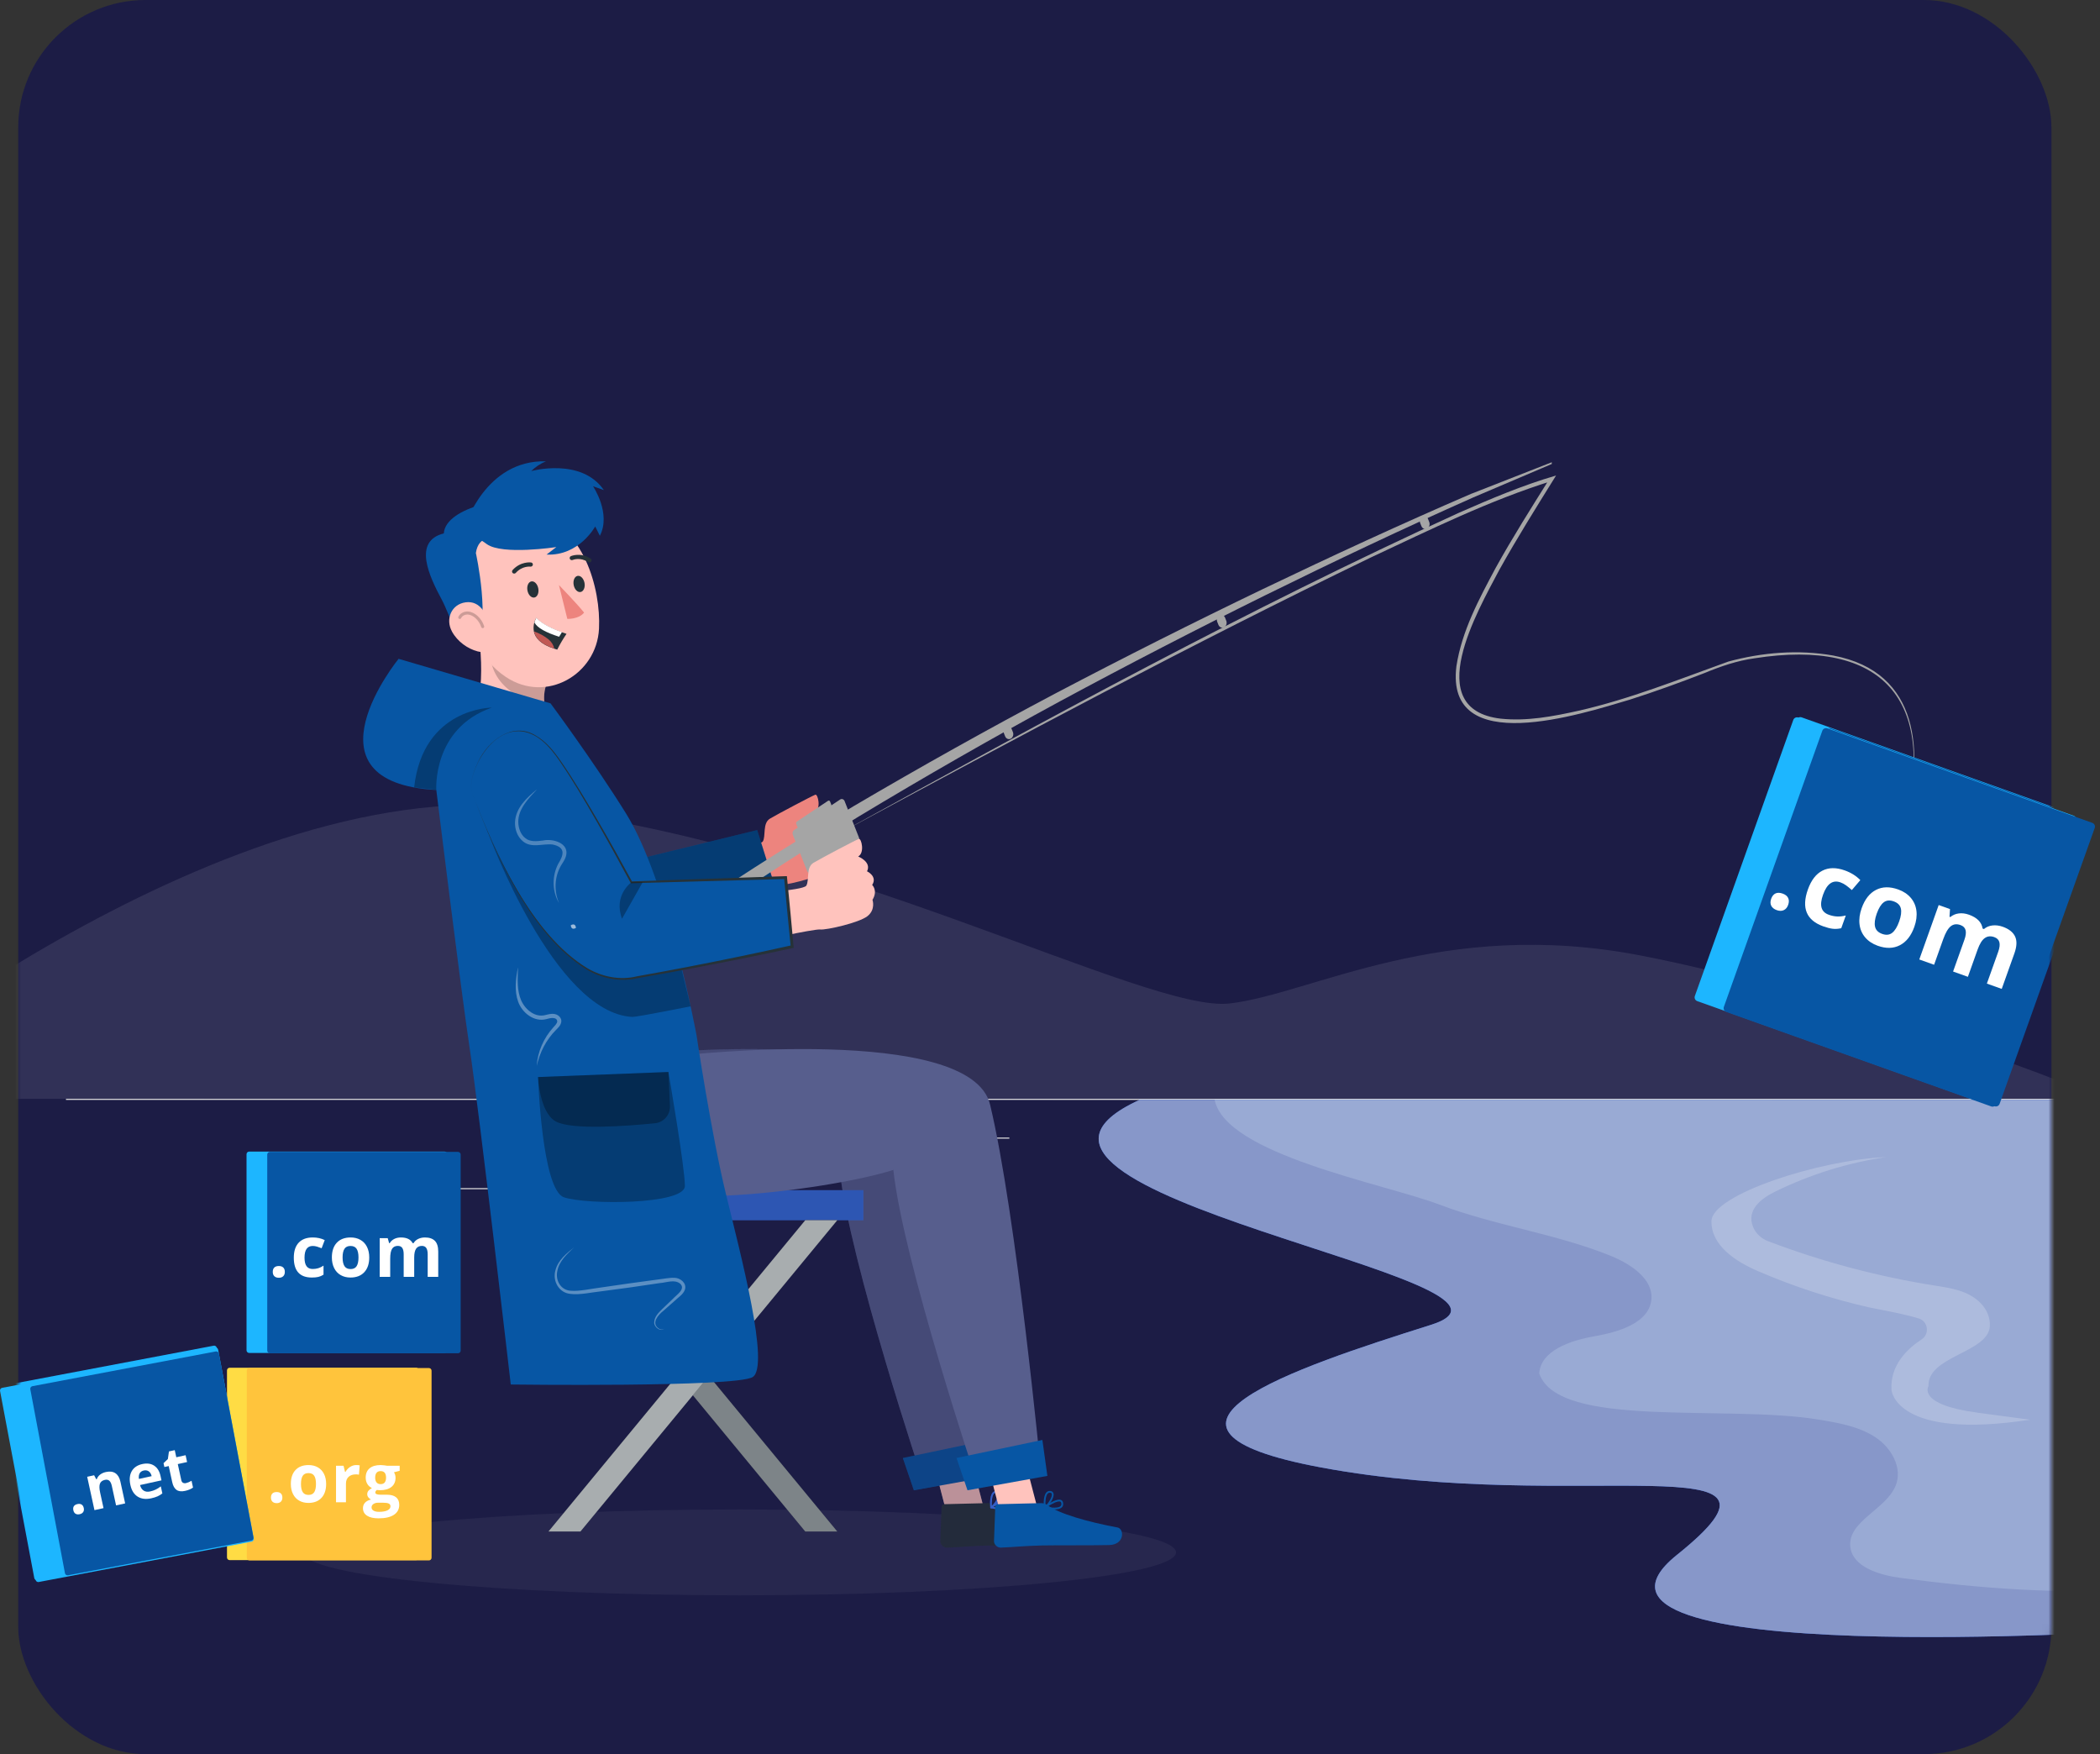 <svg width="346" height="289" viewBox="0 0 346 289" fill="none" xmlns="http://www.w3.org/2000/svg">
<rect x="0" y="0" width="346" height="289" fill="#333333" stroke="none"/>
<rect x="3" width="335" height="289" rx="21" fill="#1C1C45"/>
<mask id="mask0_116_5492" style="mask-type:alpha" maskUnits="userSpaceOnUse" x="3" y="0" width="335" height="289">
<rect x="3" width="335" height="289" rx="21" fill="white"/>
</mask>
<g mask="url(#mask0_116_5492)">
<path d="M358 181.039H10.869V181.213H358V181.039Z" fill="#E0E0E0"/>
<path d="M166.301 187.42H129.137V187.593H166.301V187.42Z" fill="#E0E0E0"/>
<path d="M83.753 195.751H58.586V195.924H83.753V195.751Z" fill="#E0E0E0"/>
<path d="M303.528 187.329H273.543V187.503H303.528V187.329Z" fill="#E0E0E0"/>
<path d="M314.109 187.329H309.714V187.503H314.109V187.329Z" fill="#E0E0E0"/>
<path d="M267.815 191.655H230.402V191.828H267.815V191.655Z" fill="#E0E0E0"/>
<path opacity="0.1" d="M-28.992 181.008C-28.992 181.008 35.212 127.4 86.224 133.017C137.237 138.634 188.993 166.913 202.588 165.328C216.191 163.75 237.504 151.095 270.316 157.423C303.127 163.75 348.056 180.967 346.026 181.167C343.995 181.367 -29 181.008 -29 181.008H-28.992Z" fill="#F5F7FA"/>
<path opacity="0.05" d="M121.874 262.837C161.579 262.837 193.765 259.67 193.765 255.763C193.765 251.856 161.579 248.688 121.874 248.688C82.17 248.688 49.984 251.856 49.984 255.763C49.984 259.67 82.17 262.837 121.874 262.837Z" fill="#F5F7FA"/>
<path d="M352.501 181.213H187.746C154.13 196.556 258.672 211.052 235.754 218.28C213.059 225.438 183.199 235.359 217.697 241.774C259.942 249.633 299.932 237.226 276.306 256.166C252.68 275.105 352.494 268.648 352.494 268.648V181.206L352.501 181.213Z" fill="#407BFF"/>
<g opacity="0.8">
<path d="M352.501 181.213H187.746C154.13 196.556 258.672 211.052 235.754 218.28C213.059 225.438 183.199 235.359 217.697 241.774C259.942 249.633 299.932 237.226 276.306 256.166C252.68 275.105 352.494 268.648 352.494 268.648V181.206L352.501 181.213Z" fill="#989EBB"/>
</g>
<g opacity="0.2">
<path d="M200.118 181.122C201.742 190.196 228.027 195.001 237.17 198.465C246.314 201.93 256.283 203.235 265.337 206.887C268.745 208.261 272.501 210.788 272.071 214.232C271.599 217.981 266.697 219.46 262.712 220.154C258.727 220.848 253.84 222.514 253.604 226.284C256.762 235.476 284.304 231.352 299.647 233.886C302.896 234.421 306.256 235.004 308.957 236.768C311.658 238.531 313.491 241.85 312.345 244.731C310.783 248.681 304.444 250.597 304.854 254.791C305.18 258.144 309.589 259.498 313.164 259.97C326.723 261.768 338.824 262.629 352.487 261.865V181.206L200.104 181.116L200.118 181.122Z" fill="#E1F5FF"/>
</g>
<g opacity="0.2">
<path d="M325.821 232.741C315.775 231.422 317.74 228.374 317.74 228.374C317.545 223.396 327.57 222.889 327.848 218.515C327.938 217.106 327.341 215.745 326.383 214.746C324.349 212.635 321.461 212.225 318.719 211.795C309.388 210.316 300.203 207.872 291.344 204.505C290.247 204.089 289.303 203.269 288.851 202.166C287.671 199.305 290.24 197.424 292.482 196.32C298.245 193.494 304.424 191.571 310.742 190.634C299.772 191.106 282.062 196.813 281.985 201.18C281.916 205.22 285.991 207.845 289.608 209.407C295.537 211.969 301.688 213.975 307.965 215.398C309.068 215.648 313.102 216.315 316.129 217.217C317.677 217.675 317.969 219.786 316.608 220.675C314.234 222.223 311.38 224.951 311.651 229.013C311.651 229.013 312.241 237.316 334.492 233.9C334.367 233.9 333.395 233.748 325.835 232.755L325.821 232.741Z" fill="white"/>
</g>
<path d="M115.696 139.932C115.696 139.932 125.166 139.488 125.686 138.627C126.207 137.766 125.603 135.628 126.853 134.878C128.103 134.128 133.941 131.052 134.344 130.927C134.754 130.803 135.351 133.212 134.233 133.829C134.233 133.829 136.475 134.711 135.691 136.266C135.691 136.266 137.454 137.093 136.538 138.516C136.538 138.516 137.524 139.439 136.586 140.967C136.586 140.967 137.149 142.556 135.767 143.653C134.386 144.75 128.963 145.972 127.964 145.854C126.964 145.736 116.904 147.951 116.904 147.951L115.696 139.932Z" fill="#ED847E"/>
<path d="M78.9 134.156C78.9 134.156 89.328 163.828 103.484 158.184C116.966 152.811 128.179 147.673 128.179 147.673L124.756 136.759L100.075 142.785C100.075 142.785 93.952 126.845 89.536 123.763C80.441 117.431 76.442 131.337 78.907 134.156H78.9Z" fill="#0756A4"/>
<path opacity="0.3" d="M78.9 134.156C78.9 134.156 89.328 163.828 103.484 158.184C116.966 152.811 128.179 147.673 128.179 147.673L124.756 136.759L100.075 142.785C100.075 142.785 93.952 126.845 89.536 123.763C80.441 117.431 76.442 131.337 78.907 134.156H78.9Z" fill="black"/>
<path d="M76.4 120.708C80.233 117.035 79.469 107.066 78.448 101.921L90.522 111.224C90.279 111.828 90.077 112.446 89.918 113.078C89.591 114.21 89.564 115.397 89.834 116.542C90.098 117.487 91.313 120.076 91.313 120.076C91.313 120.076 92.063 123.013 84.232 123.325C80.809 123.832 76.407 120.708 76.407 120.708H76.4Z" fill="#FFC3BD"/>
<path opacity="0.2" d="M80.808 107.08C80.468 113.175 86.71 115.758 89.834 116.549C89.563 115.404 89.598 114.21 89.917 113.085L80.808 107.08Z" fill="black"/>
<path d="M76.213 97.506C78.046 104.58 78.934 108.607 83.364 111.544C90.028 115.966 98.311 111.099 98.693 103.608C99.033 96.86 95.985 86.425 88.216 85.002C80.566 83.6 74.38 90.431 76.213 97.506Z" fill="#FFC3BD"/>
<path d="M73.123 87.883C73.394 83.468 84.259 81.378 87.71 82.968C88.223 83.204 82.391 87.557 82.753 87.342L79.913 88.931C79.427 88.918 78.608 89.619 78.406 91.118C78.406 91.118 81.01 102.782 78.247 106.816C75.248 106.031 74.192 101.414 72.79 98.804C70.707 94.923 67.986 89.174 73.116 87.883H73.123Z" fill="#0756A4"/>
<path d="M74.449 104.018C75.393 105.753 77.08 106.885 78.677 107.316C81.079 107.961 81.447 105.476 80.809 103.261C80.232 101.269 79.142 98.908 76.719 99.234C74.331 99.561 73.373 102.039 74.456 104.018H74.449Z" fill="#FFC3BD"/>
<path d="M86.904 97.29C87.043 98.026 87.557 98.54 88.05 98.443C88.543 98.346 88.827 97.672 88.688 96.943C88.549 96.207 88.036 95.694 87.543 95.791C87.05 95.888 86.765 96.561 86.904 97.29Z" fill="#263238"/>
<path d="M94.52 96.381C94.659 97.117 95.173 97.631 95.666 97.533C96.159 97.436 96.443 96.763 96.305 96.034C96.166 95.305 95.652 94.784 95.159 94.881C94.666 94.979 94.381 95.652 94.52 96.381Z" fill="#263238"/>
<path d="M92.097 96.395C92.097 96.395 95.186 99.588 96.235 100.928C95.36 102.046 93.472 101.963 93.472 101.963L92.097 96.402V96.395Z" fill="#ED847E"/>
<path d="M84.647 94.493C84.772 94.513 84.904 94.479 84.995 94.374C86.057 93.194 87.369 93.354 87.383 93.354C87.577 93.382 87.765 93.243 87.793 93.055C87.82 92.868 87.688 92.688 87.487 92.667C87.418 92.66 85.772 92.465 84.453 93.923C84.321 94.069 84.335 94.291 84.481 94.416C84.529 94.458 84.585 94.486 84.641 94.493H84.647Z" fill="#263238"/>
<path opacity="0.2" d="M75.754 101.727C75.969 101.241 76.546 100.97 77.08 100.998C77.622 101.026 78.115 101.303 78.51 101.657C78.983 102.088 79.337 102.636 79.531 103.24" stroke="black" stroke-width="0.5" stroke-linecap="round" stroke-linejoin="round"/>
<path d="M97.249 92.646C97.311 92.618 97.367 92.576 97.409 92.514C97.52 92.354 97.478 92.132 97.311 92.028C95.666 90.959 94.153 91.598 94.076 91.618C93.896 91.695 93.812 91.903 93.889 92.077C93.965 92.25 94.173 92.334 94.354 92.257C94.416 92.229 95.59 91.75 96.909 92.604C97.013 92.674 97.138 92.681 97.242 92.632L97.249 92.646Z" fill="#263238"/>
<path d="M93.34 104.428C92.771 105.261 92.257 106.128 91.813 107.031C91.646 106.982 91.472 106.934 91.306 106.871C89.008 106.142 88.175 105.052 87.966 104.053C87.869 103.56 87.897 103.06 88.029 102.581C88.098 102.31 88.209 102.046 88.348 101.803C89.334 102.921 91.424 103.761 92.555 104.164C93.055 104.316 93.333 104.428 93.333 104.428H93.34Z" fill="#263238"/>
<path d="M92.59 104.15L92.118 104.907C89.959 104.219 88.529 103.449 88.057 102.567C88.126 102.296 88.237 102.032 88.376 101.789C89.369 102.914 91.452 103.747 92.583 104.15H92.59Z" fill="white"/>
<path d="M91.334 106.857C89.036 106.128 88.203 105.038 87.994 104.039C88.862 104.33 89.674 104.775 90.39 105.351C90.855 105.74 91.188 106.267 91.334 106.857Z" fill="#C15854"/>
<path d="M76.622 86.661C76.622 86.661 79.955 75.748 89.945 76.004C89.043 76.379 88.223 76.921 87.529 77.608C87.529 77.608 95.791 75.331 99.491 80.746L97.707 80.108C97.707 80.108 100.741 84.592 98.832 88.272L98.068 86.738C98.068 86.738 95.416 91.625 90.056 91.368L91.66 90.133C91.66 90.133 82.773 91.487 80.219 89.654C78.913 88.793 77.705 87.793 76.622 86.661Z" fill="#0756A4"/>
<path d="M155.998 249.376L162.316 249.334L158.504 234.734L152.187 234.775L155.998 249.376Z" fill="#FFC3BD"/>
<path d="M162.691 247.647L155.602 247.821C155.345 247.821 155.151 248.008 155.144 248.265L154.936 253.881C154.915 254.465 155.47 254.999 156.067 254.978C158.532 254.874 159.712 254.701 162.829 254.624C164.746 254.576 171.258 254.624 173.91 254.555C176.499 254.492 176.423 251.875 175.291 251.66C170.23 250.716 165.606 249.362 163.787 248.008C163.461 247.765 163.065 247.64 162.691 247.647Z" fill="#263238"/>
<path opacity="0.2" d="M152.187 234.782L158.504 234.741L160.462 242.266L154.151 242.301L152.187 234.782Z" fill="black"/>
<path d="M103.581 173.868C103.581 173.868 151.068 168.578 154.283 181.991C158.608 200.021 162.635 242.149 162.635 242.149L152.11 244.1C152.11 244.1 139.974 207.845 138.343 192.745C128.796 195.89 90.522 201.548 86.613 190.968C83.419 182.31 85.502 174.194 85.502 174.194L103.581 173.875V173.868Z" fill="#575E8D"/>
<path d="M150.569 245.529L163.732 243.162L162.906 237.24L148.757 240.211L150.569 245.529Z" fill="#0756A4"/>
<path d="M166.134 248.327C166.329 248.126 166.384 247.855 166.301 247.522C166.252 247.321 166.127 247.182 165.947 247.112C165.169 246.828 163.413 248.091 163.211 248.237C163.163 248.272 163.142 248.327 163.156 248.39C163.17 248.445 163.211 248.494 163.267 248.501C163.725 248.598 164.371 248.702 164.954 248.688C165.44 248.675 165.884 248.577 166.127 248.327H166.134ZM165.843 247.39C165.933 247.425 165.981 247.487 166.009 247.591C166.065 247.821 166.037 247.994 165.919 248.119C165.634 248.418 164.801 248.473 163.67 248.279C164.392 247.793 165.426 247.237 165.85 247.39H165.843Z" fill="#407BFF"/>
<path d="M163.378 248.487C163.996 248.098 164.905 246.758 164.746 246.071C164.683 245.821 164.496 245.668 164.204 245.64C163.961 245.62 163.753 245.689 163.586 245.863C162.961 246.494 163.149 248.306 163.156 248.383C163.156 248.431 163.19 248.48 163.239 248.501C163.26 248.515 163.281 248.515 163.308 248.515C163.336 248.515 163.357 248.508 163.385 248.494L163.378 248.487ZM164.169 245.932C164.384 245.953 164.433 246.057 164.454 246.14C164.558 246.592 163.961 247.605 163.419 248.084C163.385 247.487 163.419 246.446 163.787 246.071C163.878 245.981 163.975 245.939 164.1 245.932C164.121 245.932 164.142 245.932 164.169 245.932Z" fill="#407BFF"/>
<path opacity="0.3" d="M175.291 251.66C171.084 250.875 167.182 249.806 164.94 248.688C164.94 248.688 164.947 248.688 164.954 248.688C165.44 248.674 165.884 248.577 166.127 248.327C166.321 248.126 166.377 247.855 166.294 247.522C166.245 247.321 166.12 247.182 165.939 247.112C165.516 246.96 164.801 247.265 164.204 247.598C164.565 247.071 164.836 246.46 164.738 246.064C164.676 245.814 164.488 245.661 164.197 245.633C163.954 245.613 163.746 245.682 163.579 245.856C163.19 246.244 163.121 247.091 163.121 247.695C162.982 247.661 162.836 247.64 162.69 247.64L161.878 247.661L160.837 243.676L163.732 243.155L162.906 237.233L162.163 237.386C160.976 225.861 157.719 196.306 154.283 181.977C151.068 168.57 103.581 173.854 103.581 173.854L85.502 174.173C85.502 174.173 83.419 182.289 86.613 190.946C90.515 201.527 128.796 195.869 138.343 192.724C139.634 204.644 147.465 229.735 150.707 239.781L148.757 240.19L150.569 245.509L154.797 244.752L155.595 247.807C155.338 247.813 155.151 248.001 155.144 248.251L154.935 253.867C154.915 254.451 155.47 254.985 156.067 254.964C158.532 254.86 159.712 254.687 162.829 254.61C164.745 254.562 171.258 254.61 173.91 254.541C176.499 254.478 176.423 251.861 175.291 251.646V251.66ZM165.842 247.397C165.933 247.432 165.981 247.494 166.009 247.598C166.064 247.827 166.037 248.001 165.919 248.126C165.69 248.362 165.127 248.445 164.35 248.376C164.197 248.286 164.058 248.202 163.933 248.112C164.62 247.682 165.474 247.265 165.842 247.397ZM163.787 246.071C163.878 245.981 163.975 245.939 164.1 245.932C164.121 245.932 164.141 245.932 164.169 245.932C164.384 245.953 164.433 246.057 164.454 246.14C164.551 246.536 164.086 247.376 163.607 247.897C163.544 247.862 163.475 247.827 163.412 247.8C163.405 247.196 163.468 246.39 163.787 246.071Z" fill="#1C1C45"/>
<path d="M86.072 201.034H142.238V196.091H86.072V201.034Z" fill="#407BFF"/>
<path opacity="0.3" d="M86.072 201.034H142.238V196.091H86.072V201.034Z" fill="black"/>
<path opacity="0.2" d="M86.072 201.034H99.783V196.091H86.072V201.034Z" fill="black"/>
<path d="M132.678 252.326H137.954L95.632 201.034H90.362L132.678 252.326Z" fill="#263238"/>
<path opacity="0.4" d="M132.678 252.326H137.954L95.632 201.034H90.362L132.678 252.326Z" fill="white"/>
<path d="M95.632 252.326H90.362L132.678 201.034H137.954L95.632 252.326Z" fill="#263238"/>
<path opacity="0.6" d="M95.632 252.326H90.362L132.678 201.034H137.954L95.632 252.326Z" fill="white"/>
<path d="M164.843 249.376L171.154 249.334L167.342 234.734L161.031 234.775L164.843 249.376Z" fill="#FFC3BD"/>
<path d="M171.528 247.647L164.44 247.821C164.183 247.821 163.989 248.008 163.982 248.265L163.774 253.881C163.753 254.465 164.308 254.999 164.905 254.978C167.37 254.874 168.55 254.701 171.667 254.624C173.583 254.576 180.096 254.624 182.748 254.555C185.337 254.492 185.254 251.875 184.129 251.66C179.068 250.716 174.444 249.362 172.625 248.008C172.299 247.765 171.903 247.64 171.528 247.647Z" fill="#0756A4"/>
<path opacity="0.2" d="M161.031 234.782L167.342 234.741L169.307 242.266L162.989 242.301L161.031 234.782Z" fill="black"/>
<path d="M112.426 173.868C112.426 173.868 159.913 168.577 163.128 181.991C167.453 200.021 171.48 242.148 171.48 242.148L160.955 244.099C160.955 244.099 148.819 207.845 147.188 192.745C137.641 195.89 99.367 201.548 95.458 190.967C92.264 182.31 94.347 174.194 94.347 174.194L112.426 173.875V173.868Z" fill="#575E8D"/>
<path d="M159.407 245.529L172.57 243.162L171.744 237.24L157.594 240.211L159.407 245.529Z" fill="#0756A4"/>
<path d="M174.972 248.327C175.166 248.126 175.222 247.855 175.139 247.522C175.09 247.321 174.965 247.182 174.785 247.112C174.007 246.828 172.251 248.091 172.049 248.237C172.001 248.272 171.98 248.327 171.994 248.39C172.008 248.445 172.049 248.494 172.105 248.501C172.563 248.598 173.209 248.702 173.792 248.688C174.278 248.675 174.722 248.577 174.965 248.327H174.972ZM174.681 247.39C174.771 247.425 174.819 247.487 174.847 247.591C174.903 247.821 174.875 247.994 174.757 248.119C174.472 248.418 173.639 248.473 172.507 248.279C173.23 247.793 174.264 247.237 174.687 247.39H174.681Z" fill="#0756A4"/>
<path d="M172.216 248.487C172.834 248.098 173.743 246.758 173.583 246.071C173.521 245.821 173.333 245.668 173.042 245.64C172.799 245.62 172.591 245.689 172.424 245.863C171.799 246.494 171.987 248.306 171.994 248.383C171.994 248.431 172.028 248.48 172.077 248.501C172.098 248.515 172.119 248.515 172.146 248.515C172.174 248.515 172.195 248.508 172.223 248.494L172.216 248.487ZM173.007 245.932C173.222 245.953 173.271 246.057 173.292 246.14C173.396 246.592 172.799 247.605 172.257 248.084C172.223 247.487 172.257 246.446 172.625 246.071C172.716 245.981 172.813 245.939 172.938 245.932C172.959 245.932 172.979 245.932 173.007 245.932Z" fill="#0756A4"/>
<path d="M114.154 227.645C114.687 227.645 115.12 227.213 115.12 226.68C115.12 226.147 114.687 225.715 114.154 225.715C113.622 225.715 113.189 226.147 113.189 226.68C113.189 227.213 113.622 227.645 114.154 227.645Z" fill="#263238"/>
<path d="M242.503 81.309C230.922 86.3 219.453 91.598 208.04 97.068C196.633 102.553 185.302 108.253 174.055 114.161C162.815 120.097 151.693 126.325 140.675 132.802C129.699 139.37 118.862 146.271 108.267 153.672L109.357 155.685C119.834 148.208 130.567 141.21 141.46 134.538C152.394 127.949 163.447 121.611 174.618 115.557C185.802 109.523 197.07 103.706 208.421 98.096C219.773 92.5 231.2 87.078 242.718 81.961L255.673 76.442V76.157L242.51 81.316L242.503 81.309Z" fill="#A5A5A5"/>
<path d="M233.991 86.168L234.192 86.675C234.352 87.085 234.775 87.265 235.129 87.078C235.483 86.89 235.643 86.411 235.483 86.002L235.282 85.495C235.122 85.085 234.699 84.905 234.345 85.092C233.991 85.28 233.831 85.759 233.991 86.168Z" fill="#A5A5A5"/>
<path d="M200.549 102.435L200.75 102.942C200.91 103.351 201.333 103.532 201.687 103.344C202.041 103.157 202.201 102.678 202.041 102.268L201.84 101.762C201.68 101.352 201.257 101.171 200.903 101.359C200.549 101.546 200.389 102.025 200.549 102.435Z" fill="#A5A5A5"/>
<path d="M165.398 120.791L165.599 121.298C165.759 121.708 166.182 121.888 166.537 121.701C166.891 121.513 167.05 121.034 166.891 120.625L166.689 120.118C166.53 119.708 166.106 119.528 165.752 119.715C165.398 119.903 165.238 120.382 165.398 120.791Z" fill="#A5A5A5"/>
<path d="M130.622 137.523L132.99 143.528C133.115 143.855 133.462 143.98 133.732 143.799L141.314 138.773C141.55 138.62 141.64 138.28 141.529 138.002L139.162 131.997C139.037 131.67 138.689 131.545 138.419 131.726L130.837 136.752C130.601 136.905 130.511 137.245 130.622 137.523Z" fill="#A5A5A5"/>
<path d="M135.357 144.556C135.225 144.507 135.121 144.396 135.065 144.257L133.559 140.432C133.455 140.168 133.538 139.863 133.76 139.717L138.585 136.516C138.703 136.44 138.849 136.419 138.974 136.468C139.106 136.516 139.21 136.627 139.266 136.766L140.772 140.592C140.876 140.855 140.793 141.161 140.571 141.307L135.746 144.507C135.663 144.563 135.565 144.591 135.468 144.584C135.426 144.584 135.392 144.57 135.357 144.556ZM138.731 136.815L133.906 140.015C133.823 140.071 133.788 140.189 133.83 140.286L135.336 144.112C135.357 144.167 135.399 144.209 135.447 144.223C135.496 144.243 135.551 144.237 135.593 144.202L140.418 141.001C140.502 140.946 140.529 140.828 140.495 140.731L138.988 136.905C138.967 136.85 138.926 136.808 138.877 136.794C138.863 136.794 138.849 136.787 138.835 136.787C138.801 136.787 138.766 136.787 138.731 136.815Z" fill="#A5A5A5"/>
<path d="M131.199 135.767L131.393 136.259C131.456 136.412 131.601 136.468 131.726 136.384L136.843 132.976C136.968 132.892 137.023 132.705 136.961 132.552L136.767 132.059C136.704 131.906 136.558 131.858 136.433 131.934L131.317 135.343C131.192 135.426 131.136 135.614 131.199 135.767Z" fill="#A5A5A5"/>
<path d="M138.988 136.912C172.306 118.57 205.734 100.29 240.35 84.495C245.585 82.197 250.861 79.948 256.381 78.344C253.173 83.496 249.952 88.64 247.008 93.93C243.467 100.658 234.053 116.869 247.265 118.403C251.556 118.854 255.874 118.035 260.06 117.105C268.537 115.182 276.605 111.926 284.762 108.996C290.351 107.475 296.315 106.989 302.042 108.003C316.448 110.711 317.018 124.117 313.817 135.912C319.121 115.307 310.2 105.156 289.087 108.454C286.206 108.85 283.505 109.78 280.826 110.891C276.778 112.46 272.689 113.946 268.551 115.265C260.525 117.646 238.08 124.978 239.961 109.759C240.857 103.948 243.676 98.721 246.404 93.611C249.209 88.536 252.319 83.641 255.388 78.74L255.742 79.219C245.404 82.44 235.588 87.293 225.785 91.882C196.431 106.066 167.668 121.458 138.981 136.933L138.988 136.912Z" fill="#A5A5A5"/>
<path d="M71.888 130.157C71.888 130.157 75.97 163.37 77.352 172.479C78.942 182.969 84.155 228.103 84.155 228.103C84.155 228.103 121.076 228.589 123.992 226.888C126.908 225.187 122.048 206.727 119.618 196.771C117.188 186.816 114.758 170.535 114.758 170.535C114.758 170.535 110.086 145.174 103.15 134.031C97.819 125.464 90.709 115.883 90.709 115.883L65.674 108.544C65.674 108.544 49.074 128.907 71.888 130.157Z" fill="#0756A4"/>
<g opacity="0.7">
<path opacity="0.48" d="M85.343 159.462C85.287 161.253 85.148 163.169 85.877 164.835C86.551 166.342 88.175 167.71 89.89 167.224C90.32 167.133 90.813 166.953 91.403 167.071C91.994 167.168 92.605 167.737 92.473 168.397C92.341 169.043 91.903 169.362 91.605 169.688C89.994 171.306 88.925 173.389 88.432 175.617C88.578 173.285 89.585 171 91.16 169.272C91.473 168.932 91.785 168.598 91.813 168.307C91.778 167.508 90.688 167.696 90.036 167.897C88.022 168.452 86.016 166.87 85.37 165.03C84.718 163.211 84.981 161.288 85.322 159.462H85.343Z" fill="white"/>
</g>
<g opacity="0.7">
<path opacity="0.48" d="M94.604 205.498C93.452 206.581 92.133 207.762 91.834 209.365C91.466 210.92 92.383 212.58 94.063 212.656C95.403 212.781 97.499 212.309 98.867 212.142C101.29 211.774 106.178 211.087 108.614 210.775C109.364 210.698 110.343 210.483 111.121 210.525C112.058 210.525 113.162 211.365 112.863 212.427C112.606 213.267 111.697 213.774 111.142 214.336L109.295 215.968C108.448 216.634 107.288 217.96 108.469 218.835C108.767 219.071 109.274 219.154 109.552 218.814C108.941 219.557 107.719 218.689 107.788 217.842C107.816 216.96 108.489 216.287 109.066 215.711L110.843 214.01C111.412 213.364 113.065 212.371 112.037 211.469C111.1 210.747 109.836 211.316 108.712 211.393L103.845 212.108L98.971 212.76C97.499 212.913 95.5 213.378 94.007 213.177C92.091 213.024 91.001 211.045 91.515 209.289C91.945 207.616 93.327 206.498 94.618 205.491L94.604 205.498Z" fill="white"/>
</g>
<path opacity="0.3" d="M80.49 137.384C80.49 137.384 91.32 166.89 104.178 167.543C104.879 167.578 113.78 165.8 113.78 165.8L111.336 155.685L104.032 151.776C104.032 151.776 94.181 133.392 90.494 129.47C82.906 121.388 78.664 134.128 80.49 137.398V137.384Z" fill="black"/>
<path opacity="0.3" d="M71.888 130.157C71.888 130.157 71.194 120.007 81.032 116.584C81.032 116.584 69.687 116.584 68.236 129.726L71.895 130.15L71.888 130.157Z" fill="black"/>
<path opacity="0.3" d="M88.655 177.45C88.655 177.45 89.272 196.015 92.924 197.264C96.576 198.514 112.843 198.514 112.843 195.39C112.843 192.266 110.128 176.617 110.128 176.617L88.648 177.45H88.655Z" fill="black"/>
<path opacity="0.3" d="M88.654 177.45C88.654 177.45 88.883 183.261 91.556 184.754C94.194 186.226 103.379 185.517 107.92 185.059C109.364 184.913 110.447 183.664 110.384 182.213L110.135 176.617L88.654 177.45Z" fill="black"/>
<path d="M122.86 147.215C122.86 147.215 132.33 146.77 132.851 145.91C133.371 145.049 132.767 142.91 134.017 142.161C135.267 141.411 141.106 138.335 141.508 138.21C141.918 138.085 142.515 140.494 141.397 141.112C141.397 141.112 143.64 141.994 142.855 143.549C142.855 143.549 144.619 144.375 143.702 145.798C143.702 145.798 144.688 146.722 143.751 148.249C143.751 148.249 144.313 149.839 142.931 150.936C141.55 152.033 136.128 153.255 135.128 153.137C134.128 153.019 124.068 155.233 124.068 155.233L122.86 147.215Z" fill="#FFC3BD"/>
<path d="M77.942 131.026C77.942 131.026 89.161 163.732 104.178 161.143C118.479 158.678 130.511 155.971 130.511 155.971L129.421 144.585L104.025 145.369C104.025 145.369 94.173 126.985 90.487 123.063C82.898 114.981 76.109 127.763 77.934 131.026H77.942Z" fill="#0756A4"/>
<path d="M77.942 131.025C81.649 140.703 87.62 153.935 96.701 159.476C99.165 160.94 102.144 161.544 104.955 160.85C107.802 160.343 110.641 159.816 113.481 159.267C119.16 158.163 124.825 156.997 130.463 155.733L130.282 155.983L129.72 150.29L129.185 144.598L129.435 144.82L104.039 145.514C103.921 145.514 103.949 145.535 103.893 145.431C102.06 142.015 100.193 138.62 98.263 135.253C96.326 131.893 94.375 128.539 92.181 125.346C90.598 123.041 88.446 120.52 85.433 120.465C82.434 120.465 80.156 122.971 78.837 125.45C78.039 127.116 77.171 129.192 77.935 131.011L77.942 131.025ZM77.942 131.025C77.164 129.213 78.025 127.123 78.809 125.45C80.448 122.02 84.461 118.861 88.231 121.166C89.945 122.131 91.202 123.693 92.313 125.276C94.535 128.463 96.506 131.809 98.471 135.156C100.422 138.509 102.317 141.89 104.171 145.299L104.025 145.215L129.421 144.348H129.65L129.671 144.57L130.227 150.263L130.754 155.956L130.775 156.164C125.054 157.407 119.313 158.552 113.557 159.628C110.711 160.156 107.864 160.67 105.018 161.156C102.164 161.836 99.075 161.197 96.59 159.691C87.488 154.046 81.621 140.793 77.949 131.032L77.942 131.025Z" fill="#263238"/>
<path opacity="0.3" d="M104.032 145.368C104.032 145.368 101.026 147.486 102.484 151.367L105.878 145.368H104.032Z" fill="black"/>
<g opacity="0.6">
<path opacity="0.48" d="M88.501 130.018C87.099 131.531 85.37 133.253 85.391 135.433C85.412 136.447 85.787 137.509 86.558 138.092C87.314 138.717 88.39 138.62 89.466 138.481C91.029 138.12 93.91 138.884 93.236 141.112C93.049 141.709 92.688 142.154 92.431 142.605C91.355 144.452 91.258 146.812 92.112 148.784C90.959 146.868 90.931 144.341 91.959 142.348C92.924 140.8 93.195 139.599 91.077 139.141C89.494 138.932 87.564 139.807 86.155 138.606C85.197 137.815 84.808 136.572 84.857 135.426C84.975 133.066 86.821 131.406 88.501 130.018Z" fill="white"/>
<path d="M94.041 152.443C94.514 152.158 94.847 152.318 94.895 152.873C94.423 153.165 94.097 152.998 94.041 152.443Z" fill="white"/>
</g>
<path d="M280.189 164.905L325.556 181.081C325.896 181.202 326.27 181.024 326.391 180.684L342.609 135.199C342.731 134.859 342.554 134.484 342.214 134.363L296.847 118.187C296.507 118.066 296.133 118.244 296.011 118.585L279.794 164.069C279.672 164.41 279.849 164.784 280.189 164.905Z" fill="#1DB6FF"/>
<path d="M284.972 166.69L328.626 182.256C328.966 182.377 329.34 182.199 329.462 181.858L345.679 136.374C345.801 136.033 345.624 135.659 345.284 135.538L301.63 119.972C301.29 119.851 300.916 120.029 300.794 120.37L284.576 165.854C284.455 166.195 284.632 166.569 284.972 166.69Z" fill="#0756A4"/>
<path d="M292.369 148.052C292.529 147.603 292.77 147.306 293.092 147.162C293.414 147.017 293.804 147.027 294.263 147.191C294.723 147.354 295.007 147.588 295.166 147.91C295.325 148.232 295.326 148.612 295.169 149.05C295.013 149.489 294.777 149.762 294.445 149.918C294.113 150.074 293.729 150.074 293.291 149.918C292.854 149.762 292.539 149.515 292.378 149.19C292.217 148.865 292.214 148.485 292.369 148.052Z" fill="white"/>
<path d="M300.961 152.589C298.177 151.596 297.331 149.568 298.424 146.504C298.967 144.98 299.761 143.95 300.805 143.416C301.849 142.881 303.078 142.866 304.492 143.37C305.526 143.739 306.382 144.273 307.058 144.972L305.663 146.608C305.334 146.317 305.022 146.062 304.727 145.846C304.431 145.629 304.118 145.461 303.787 145.343C302.517 144.891 301.561 145.568 300.916 147.376C300.272 149.183 300.613 150.232 301.883 150.685C302.352 150.852 302.809 150.945 303.254 150.962C303.699 150.979 304.169 150.925 304.664 150.8L303.918 152.894C303.433 153.004 302.973 153.036 302.536 152.988C302.099 152.941 301.574 152.808 300.96 152.589L300.961 152.589Z" fill="white"/>
<path d="M315.951 152.682C315.431 154.142 314.64 155.146 313.579 155.696C312.517 156.246 311.301 156.276 309.93 155.787C309.071 155.481 308.381 155.023 307.86 154.412C307.339 153.801 307.027 153.08 306.927 152.248C306.827 151.417 306.945 150.531 307.28 149.59C307.803 148.125 308.59 147.122 309.643 146.581C310.695 146.04 311.912 146.016 313.293 146.508C314.152 146.815 314.843 147.272 315.365 147.88C315.887 148.488 316.2 149.205 316.302 150.032C316.404 150.858 316.288 151.741 315.952 152.682L315.951 152.682ZM309.767 150.477C309.451 151.364 309.357 152.087 309.486 152.645C309.614 153.203 310.007 153.599 310.662 153.833C311.318 154.067 311.861 154.006 312.308 153.656C312.755 153.306 313.137 152.685 313.456 151.792C313.774 150.899 313.866 150.187 313.736 149.641C313.606 149.094 313.213 148.704 312.557 148.47C311.901 148.237 311.358 148.292 310.914 148.63C310.468 148.968 310.086 149.584 309.768 150.477L309.767 150.477Z" fill="white"/>
<path d="M324.782 160.901L322.342 160.031L324.209 154.793C324.44 154.147 324.505 153.623 324.404 153.222C324.303 152.821 324.021 152.538 323.557 152.373C322.933 152.151 322.398 152.219 321.951 152.578C321.504 152.937 321.093 153.643 320.718 154.697L319.213 158.916L316.773 158.046L319.971 149.079L321.835 149.743L321.753 151.008L321.889 151.056C322.277 150.73 322.738 150.531 323.274 150.461C323.81 150.389 324.372 150.459 324.959 150.668C326.298 151.146 327.048 151.908 327.21 152.954L327.426 153.031C327.815 152.699 328.284 152.502 328.832 152.439C329.381 152.375 329.949 152.448 330.535 152.657C331.548 153.019 332.223 153.553 332.556 154.259C332.89 154.966 332.853 155.894 332.443 157.044L330.358 162.892L327.91 162.019L329.777 156.781C330.008 156.134 330.073 155.611 329.973 155.21C329.872 154.809 329.589 154.526 329.126 154.361C328.529 154.148 328.006 154.203 327.557 154.525C327.109 154.847 326.719 155.473 326.387 156.403L324.782 160.903L324.782 160.901Z" fill="white"/>
<g clip-path="url(#clip0_116_5492)">
<path d="M37.836 257.037H68.569C68.81 257.037 69.005 256.841 69.005 256.599V225.78C69.005 225.538 68.81 225.341 68.569 225.341H37.836C37.594 225.341 37.399 225.538 37.399 225.78V256.599C37.399 256.841 37.594 257.037 37.836 257.037Z" fill="#FFDC44"/>
<path d="M41.097 257.085H70.668C70.909 257.085 71.105 256.889 71.105 256.647V225.828C71.105 225.586 70.909 225.39 70.668 225.39H41.097C40.855 225.39 40.66 225.586 40.66 225.828V256.647C40.66 256.889 40.855 257.085 41.097 257.085Z" fill="#FFC43C"/>
<path d="M44.645 246.735C44.645 246.433 44.726 246.205 44.887 246.051C45.047 245.897 45.282 245.82 45.59 245.82C45.898 245.82 46.117 245.899 46.279 246.057C46.442 246.214 46.523 246.44 46.523 246.735C46.523 247.029 46.441 247.241 46.276 247.405C46.112 247.568 45.883 247.65 45.589 247.65C45.296 247.65 45.056 247.57 44.892 247.41C44.727 247.25 44.645 247.025 44.645 246.735Z" fill="white"/>
<path d="M53.737 244.485C53.737 245.465 53.479 246.231 52.964 246.783C52.449 247.336 51.731 247.612 50.812 247.612C50.236 247.612 49.728 247.486 49.288 247.233C48.848 246.98 48.51 246.617 48.274 246.143C48.038 245.67 47.92 245.117 47.92 244.486C47.92 243.503 48.175 242.739 48.687 242.193C49.199 241.648 49.918 241.375 50.844 241.375C51.42 241.375 51.928 241.501 52.368 241.752C52.808 242.003 53.146 242.363 53.382 242.834C53.618 243.304 53.736 243.854 53.736 244.486L53.737 244.485ZM49.589 244.485C49.589 245.081 49.686 245.531 49.881 245.836C50.076 246.141 50.394 246.293 50.833 246.293C51.273 246.293 51.584 246.142 51.775 245.839C51.967 245.536 52.062 245.085 52.062 244.485C52.062 243.886 51.966 243.443 51.773 243.145C51.579 242.847 51.263 242.699 50.823 242.699C50.383 242.699 50.071 242.846 49.879 243.143C49.685 243.439 49.589 243.886 49.589 244.485Z" fill="white"/>
<path d="M58.712 241.375C58.934 241.375 59.118 241.391 59.265 241.423L59.141 242.962C59.009 242.926 58.848 242.908 58.658 242.908C58.136 242.908 57.729 243.043 57.437 243.312C57.146 243.581 57 243.958 57 244.442V247.504H55.364V241.487H56.603L56.844 242.499H56.925C57.111 242.162 57.362 241.89 57.679 241.684C57.995 241.478 58.339 241.374 58.712 241.374L58.712 241.375Z" fill="white"/>
<path d="M65.851 241.488V242.322L64.912 242.564C65.083 242.833 65.169 243.134 65.169 243.468C65.169 244.114 64.945 244.617 64.496 244.977C64.047 245.338 63.424 245.518 62.626 245.518L62.33 245.502L62.089 245.475C61.921 245.604 61.837 245.748 61.837 245.905C61.837 246.142 62.137 246.261 62.738 246.261H63.758C64.416 246.261 64.918 246.403 65.263 246.686C65.609 246.97 65.781 247.385 65.781 247.935C65.781 248.638 65.489 249.183 64.904 249.571C64.319 249.958 63.479 250.152 62.384 250.152C61.547 250.152 60.908 250.006 60.466 249.713C60.024 249.421 59.803 249.011 59.803 248.484C59.803 248.121 59.915 247.818 60.141 247.574C60.366 247.33 60.697 247.156 61.134 247.052C60.966 246.98 60.819 246.863 60.694 246.699C60.568 246.536 60.506 246.363 60.506 246.18C60.506 245.95 60.572 245.759 60.705 245.607C60.837 245.454 61.028 245.305 61.279 245.157C60.964 245.021 60.714 244.802 60.53 244.501C60.346 244.199 60.254 243.844 60.254 243.435C60.254 242.779 60.467 242.271 60.892 241.912C61.318 241.553 61.926 241.374 62.717 241.374C62.885 241.374 63.085 241.389 63.316 241.42C63.546 241.45 63.694 241.473 63.758 241.487H65.851V241.488ZM61.22 248.355C61.22 248.581 61.328 248.758 61.544 248.887C61.761 249.016 62.064 249.081 62.454 249.081C63.04 249.081 63.5 249 63.833 248.839C64.166 248.677 64.332 248.457 64.332 248.177C64.332 247.951 64.234 247.795 64.037 247.709C63.84 247.623 63.536 247.58 63.125 247.58H62.277C61.977 247.58 61.725 247.651 61.523 247.792C61.321 247.934 61.22 248.121 61.22 248.355ZM61.815 243.457C61.815 243.784 61.889 244.043 62.038 244.232C62.187 244.422 62.413 244.517 62.717 244.517C63.021 244.517 63.25 244.422 63.393 244.232C63.536 244.043 63.607 243.784 63.607 243.457C63.607 242.733 63.31 242.371 62.717 242.371C62.123 242.371 61.815 242.733 61.815 243.457Z" fill="white"/>
<path d="M6.159 260.344L41.232 253.7C41.469 253.655 41.625 253.426 41.581 253.188L35.717 222.059C35.672 221.822 35.443 221.665 35.206 221.71L0.133 228.355C-0.104 228.4 -0.26 228.629 -0.216 228.867L5.649 259.996C5.693 260.233 5.922 260.39 6.159 260.345V260.344Z" fill="#1DB6FF"/>
<path d="M10.988 259.238L41.197 253.515C41.434 253.47 41.59 253.241 41.546 253.003L35.839 222.708C35.794 222.471 35.566 222.314 35.329 222.359L5.119 228.082C4.882 228.127 4.726 228.356 4.771 228.594L10.477 258.889C10.522 259.127 10.751 259.283 10.988 259.238Z" fill="#0756A4"/>
<path d="M11.863 248.529C11.803 248.254 11.831 248.029 11.947 247.856C12.063 247.683 12.262 247.566 12.543 247.504C12.814 247.445 13.04 247.471 13.22 247.582C13.399 247.694 13.519 247.884 13.577 248.152C13.634 248.411 13.603 248.632 13.485 248.814C13.367 248.996 13.175 249.116 12.907 249.175C12.632 249.235 12.404 249.208 12.222 249.096C12.04 248.983 11.92 248.794 11.862 248.529H11.863Z" fill="white"/>
<path d="M20.395 247.394L18.901 247.722L18.202 244.513C18.116 244.117 17.98 243.835 17.797 243.668C17.613 243.5 17.368 243.45 17.061 243.518C16.643 243.609 16.371 243.815 16.246 244.136C16.12 244.457 16.129 244.942 16.27 245.59L16.834 248.175L15.34 248.502L14.142 243.009L15.284 242.758L15.638 243.417L15.721 243.398C15.83 243.096 16.016 242.846 16.279 242.646C16.541 242.446 16.859 242.305 17.232 242.223C17.869 242.084 18.39 242.15 18.795 242.423C19.2 242.697 19.474 243.159 19.616 243.811L20.396 247.394L20.395 247.394Z" fill="white"/>
<path d="M24.686 246.557C23.804 246.75 23.061 246.657 22.459 246.278C21.855 245.899 21.457 245.262 21.262 244.368C21.061 243.447 21.136 242.685 21.485 242.082C21.834 241.478 22.414 241.088 23.224 240.91C23.999 240.741 24.649 240.83 25.177 241.177C25.704 241.525 26.053 242.089 26.223 242.868L26.381 243.595L22.849 244.37C22.958 244.793 23.156 245.097 23.444 245.285C23.731 245.473 24.087 245.52 24.511 245.427C24.841 245.354 25.146 245.251 25.425 245.119C25.704 244.985 25.987 244.808 26.274 244.587L26.527 245.747C26.294 245.936 26.036 246.094 25.753 246.223C25.469 246.352 25.114 246.464 24.686 246.557V246.557ZM23.466 241.974C23.149 242.044 22.923 242.199 22.787 242.44C22.651 242.681 22.611 242.989 22.666 243.365L24.762 242.905C24.675 242.536 24.517 242.272 24.287 242.111C24.057 241.95 23.783 241.905 23.466 241.975V241.974Z" fill="white"/>
<path d="M30.433 244.046C30.695 243.989 30.996 243.862 31.337 243.668L31.58 244.783C31.244 245.032 30.805 245.215 30.263 245.335C29.665 245.465 29.197 245.41 28.858 245.166C28.519 244.923 28.284 244.499 28.152 243.892L27.574 241.244L26.859 241.401L26.721 240.767L27.435 240.086L27.613 238.831L28.569 238.622L28.824 239.792L30.357 239.456L30.603 240.581L29.069 240.917L29.646 243.565C29.693 243.778 29.787 243.922 29.928 243.998C30.07 244.073 30.238 244.089 30.434 244.046L30.433 244.046Z" fill="white"/>
<path d="M41.055 222.904H73.264C73.506 222.904 73.701 222.708 73.701 222.466V190.166C73.701 189.924 73.506 189.728 73.264 189.728H41.055C40.814 189.728 40.618 189.924 40.618 190.166L40.618 222.466C40.618 222.708 40.814 222.904 41.055 222.904Z" fill="#1DB6FF"/>
<path d="M44.469 222.955H75.462C75.704 222.955 75.899 222.758 75.899 222.516V190.216C75.899 189.974 75.704 189.778 75.462 189.778H44.469C44.228 189.778 44.032 189.974 44.032 190.216V222.516C44.032 222.758 44.228 222.955 44.469 222.955Z" fill="#0756A4"/>
<path d="M44.942 209.55C44.942 209.231 45.027 208.99 45.198 208.827C45.368 208.663 45.616 208.582 45.942 208.582C46.268 208.582 46.499 208.665 46.672 208.832C46.844 208.999 46.93 209.239 46.93 209.55C46.93 209.861 46.843 210.086 46.669 210.259C46.495 210.432 46.252 210.518 45.942 210.518C45.631 210.518 45.378 210.434 45.204 210.265C45.029 210.096 44.942 209.858 44.942 209.55Z" fill="white"/>
<path d="M51.373 210.478C49.397 210.478 48.408 209.39 48.408 207.215C48.408 206.132 48.677 205.305 49.215 204.734C49.752 204.163 50.523 203.877 51.527 203.877C52.261 203.877 52.92 204.021 53.503 204.31L52.992 205.654C52.719 205.544 52.465 205.454 52.231 205.384C51.996 205.313 51.761 205.278 51.526 205.278C50.625 205.278 50.174 205.92 50.174 207.204C50.174 208.487 50.625 209.072 51.526 209.072C51.859 209.072 52.168 209.027 52.452 208.938C52.736 208.849 53.02 208.709 53.304 208.519V210.006C53.024 210.185 52.741 210.308 52.455 210.376C52.169 210.445 51.808 210.479 51.373 210.479V210.478Z" fill="white"/>
<path d="M60.837 207.169C60.837 208.206 60.564 209.017 60.019 209.602C59.474 210.187 58.715 210.479 57.741 210.479C57.132 210.479 56.594 210.345 56.128 210.077C55.663 209.809 55.305 209.425 55.055 208.923C54.805 208.422 54.68 207.837 54.68 207.169C54.68 206.129 54.951 205.32 55.493 204.743C56.034 204.166 56.795 203.877 57.776 203.877C58.386 203.877 58.923 204.01 59.389 204.276C59.854 204.542 60.212 204.923 60.462 205.421C60.712 205.918 60.837 206.501 60.837 207.169H60.837ZM56.446 207.169C56.446 207.8 56.549 208.276 56.755 208.599C56.962 208.922 57.298 209.083 57.764 209.083C58.229 209.083 58.557 208.922 58.761 208.602C58.963 208.281 59.065 207.803 59.065 207.169C59.065 206.535 58.962 206.066 58.758 205.751C58.553 205.436 58.218 205.278 57.753 205.278C57.287 205.278 56.957 205.435 56.753 205.748C56.549 206.062 56.446 206.535 56.446 207.169H56.446Z" fill="white"/>
<path d="M68.244 210.364H66.512V206.645C66.512 206.185 66.435 205.841 66.282 205.611C66.129 205.381 65.887 205.266 65.558 205.266C65.115 205.266 64.793 205.43 64.592 205.756C64.392 206.083 64.291 206.62 64.291 207.368V210.364H62.559V203.996H63.882L64.115 204.811H64.212C64.382 204.519 64.628 204.29 64.95 204.125C65.272 203.96 65.641 203.877 66.058 203.877C67.008 203.877 67.652 204.189 67.989 204.812H68.143C68.313 204.515 68.564 204.286 68.895 204.123C69.227 203.96 69.601 203.878 70.017 203.878C70.736 203.878 71.281 204.063 71.65 204.433C72.019 204.803 72.204 205.397 72.204 206.213V210.366H70.466V206.646C70.466 206.187 70.389 205.842 70.236 205.612C70.083 205.382 69.841 205.268 69.512 205.268C69.088 205.268 68.771 205.42 68.561 205.723C68.35 206.027 68.245 206.509 68.245 207.17V210.365L68.244 210.364Z" fill="white"/>
</g>
</g>
<path d="M279.64 164.937L325.007 181.113C325.347 181.235 325.721 181.057 325.843 180.716L342.061 135.232C342.182 134.891 342.005 134.517 341.665 134.395L296.298 118.219C295.958 118.098 295.584 118.276 295.463 118.617L279.245 164.101C279.124 164.442 279.301 164.816 279.64 164.937Z" fill="#1DB6FF"/>
<path d="M284.423 166.723L328.078 182.288C328.418 182.409 328.792 182.231 328.913 181.89L345.131 136.406C345.252 136.065 345.075 135.691 344.736 135.57L301.081 120.004C300.741 119.883 300.367 120.061 300.246 120.402L284.028 165.886C283.906 166.227 284.083 166.601 284.423 166.723Z" fill="#0756A4"/>
<path d="M291.82 148.084C291.98 147.635 292.222 147.339 292.544 147.194C292.865 147.05 293.256 147.059 293.715 147.223C294.174 147.387 294.458 147.621 294.617 147.942C294.776 148.264 294.777 148.644 294.621 149.083C294.464 149.521 294.229 149.794 293.897 149.95C293.564 150.106 293.18 150.106 292.743 149.95C292.305 149.794 291.991 149.548 291.83 149.222C291.669 148.897 291.666 148.517 291.82 148.084Z" fill="white"/>
<path d="M300.412 152.621C297.629 151.628 296.783 149.6 297.875 146.536C298.419 145.012 299.212 143.983 300.256 143.448C301.301 142.914 302.529 142.898 303.943 143.402C304.978 143.771 305.834 144.305 306.51 145.004L305.114 146.641C304.786 146.349 304.474 146.094 304.178 145.878C303.883 145.661 303.569 145.494 303.239 145.376C301.969 144.923 301.012 145.6 300.368 147.408C299.723 149.215 300.064 150.265 301.334 150.717C301.803 150.885 302.261 150.977 302.706 150.994C303.151 151.011 303.62 150.957 304.116 150.832L303.369 152.926C302.885 153.037 302.425 153.068 301.988 153.021C301.55 152.973 301.025 152.84 300.412 152.622L300.412 152.621Z" fill="white"/>
<path d="M315.403 152.714C314.882 154.174 314.092 155.178 313.03 155.728C311.969 156.278 310.753 156.308 309.382 155.82C308.523 155.514 307.833 155.055 307.312 154.444C306.79 153.833 306.479 153.112 306.379 152.281C306.279 151.449 306.396 150.563 306.732 149.622C307.254 148.157 308.041 147.154 309.095 146.613C310.147 146.072 311.364 146.048 312.745 146.541C313.604 146.847 314.295 147.304 314.817 147.912C315.339 148.521 315.652 149.238 315.754 150.064C315.856 150.89 315.739 151.773 315.404 152.714L315.403 152.714ZM309.219 150.509C308.902 151.397 308.809 152.119 308.937 152.677C309.066 153.236 309.458 153.631 310.114 153.865C310.77 154.099 311.313 154.038 311.76 153.688C312.207 153.338 312.589 152.717 312.907 151.824C313.226 150.931 313.317 150.22 313.187 149.673C313.058 149.126 312.665 148.737 312.009 148.503C311.353 148.269 310.81 148.324 310.365 148.662C309.92 149.001 309.538 149.616 309.22 150.509L309.219 150.509Z" fill="white"/>
<path d="M324.233 160.934L321.793 160.064L323.661 154.826C323.891 154.179 323.956 153.655 323.856 153.254C323.755 152.854 323.473 152.571 323.009 152.405C322.385 152.183 321.849 152.251 321.403 152.611C320.956 152.97 320.545 153.676 320.169 154.729L318.665 158.948L316.225 158.078L319.422 149.111L321.286 149.776L321.205 151.04L321.341 151.088C321.728 150.762 322.189 150.564 322.726 150.493C323.262 150.422 323.824 150.491 324.41 150.701C325.749 151.178 326.5 151.94 326.661 152.986L326.878 153.063C327.266 152.731 327.735 152.534 328.284 152.471C328.832 152.408 329.4 152.481 329.987 152.69C331 153.051 331.674 153.585 332.008 154.292C332.342 154.998 332.304 155.927 331.894 157.077L329.809 162.924L327.361 162.051L329.229 156.813C329.46 156.167 329.524 155.643 329.424 155.242C329.324 154.842 329.041 154.558 328.578 154.393C327.98 154.18 327.457 154.235 327.009 154.557C326.56 154.879 326.17 155.505 325.838 156.436L324.234 160.935L324.233 160.934Z" fill="white"/>
<path d="M6.382 260.642L41.456 253.997C41.693 253.952 41.849 253.723 41.804 253.486L35.94 222.357C35.895 222.119 35.666 221.963 35.429 222.008L0.356 228.652C0.119 228.697 -0.037 228.927 0.008 229.164L5.872 260.293C5.917 260.531 6.145 260.687 6.382 260.642V260.642Z" fill="#1DB6FF"/>
<path d="M11.211 259.535L41.421 253.813C41.658 253.768 41.814 253.539 41.769 253.301L36.062 223.006C36.017 222.768 35.789 222.612 35.552 222.657L5.342 228.379C5.105 228.424 4.949 228.653 4.994 228.891L10.701 259.186C10.745 259.424 10.974 259.58 11.211 259.535Z" fill="#0756A4"/>
<path d="M12.086 248.826C12.026 248.551 12.055 248.327 12.17 248.154C12.287 247.981 12.485 247.863 12.766 247.802C13.037 247.742 13.263 247.768 13.443 247.88C13.623 247.991 13.742 248.181 13.8 248.45C13.857 248.709 13.826 248.929 13.709 249.111C13.591 249.293 13.398 249.413 13.13 249.472C12.856 249.532 12.627 249.506 12.445 249.393C12.263 249.28 12.143 249.091 12.085 248.826H12.086Z" fill="white"/>
<path d="M20.619 247.692L19.125 248.019L18.425 244.811C18.339 244.414 18.204 244.132 18.02 243.965C17.836 243.798 17.591 243.748 17.284 243.815C16.866 243.907 16.594 244.113 16.469 244.434C16.344 244.754 16.352 245.239 16.494 245.888L17.057 248.472L15.563 248.8L14.365 243.306L15.507 243.056L15.861 243.714L15.944 243.696C16.053 243.394 16.239 243.143 16.502 242.943C16.765 242.743 17.082 242.602 17.455 242.521C18.092 242.381 18.613 242.448 19.018 242.721C19.423 242.994 19.697 243.457 19.839 244.109L20.62 247.691L20.619 247.692Z" fill="white"/>
<path d="M24.909 246.854C24.027 247.047 23.285 246.955 22.682 246.575C22.079 246.196 21.68 245.559 21.485 244.665C21.285 243.745 21.359 242.983 21.708 242.379C22.058 241.776 22.637 241.385 23.448 241.208C24.222 241.038 24.873 241.127 25.4 241.475C25.928 241.823 26.276 242.386 26.446 243.166L26.605 243.893L23.072 244.667C23.181 245.09 23.379 245.395 23.667 245.582C23.954 245.77 24.31 245.817 24.735 245.724C25.064 245.652 25.369 245.549 25.648 245.416C25.927 245.283 26.21 245.106 26.497 244.885L26.75 246.045C26.517 246.233 26.259 246.391 25.976 246.52C25.693 246.649 25.337 246.761 24.909 246.855V246.854ZM23.689 242.272C23.373 242.341 23.146 242.496 23.01 242.737C22.875 242.978 22.834 243.286 22.889 243.662L24.986 243.202C24.899 242.834 24.74 242.569 24.51 242.409C24.28 242.248 24.006 242.203 23.689 242.272V242.272Z" fill="white"/>
<path d="M30.657 244.343C30.918 244.286 31.219 244.16 31.56 243.965L31.803 245.08C31.467 245.329 31.028 245.513 30.486 245.632C29.889 245.763 29.42 245.707 29.081 245.464C28.742 245.22 28.507 244.796 28.375 244.19L27.798 241.541L27.082 241.698L26.944 241.065L27.658 240.383L27.837 239.129L28.792 238.92L29.047 240.089L30.58 239.753L30.826 240.878L29.293 241.214L29.87 243.863C29.916 244.076 30.01 244.22 30.151 244.295C30.293 244.371 30.462 244.387 30.658 244.344L30.657 244.343Z" fill="white"/>
<defs>
<clipPath id="clip0_116_5492">
<rect width="107.348" height="70.624" fill="white" transform="translate(-0.223 189.728)"/>
</clipPath>
</defs>
</svg>
